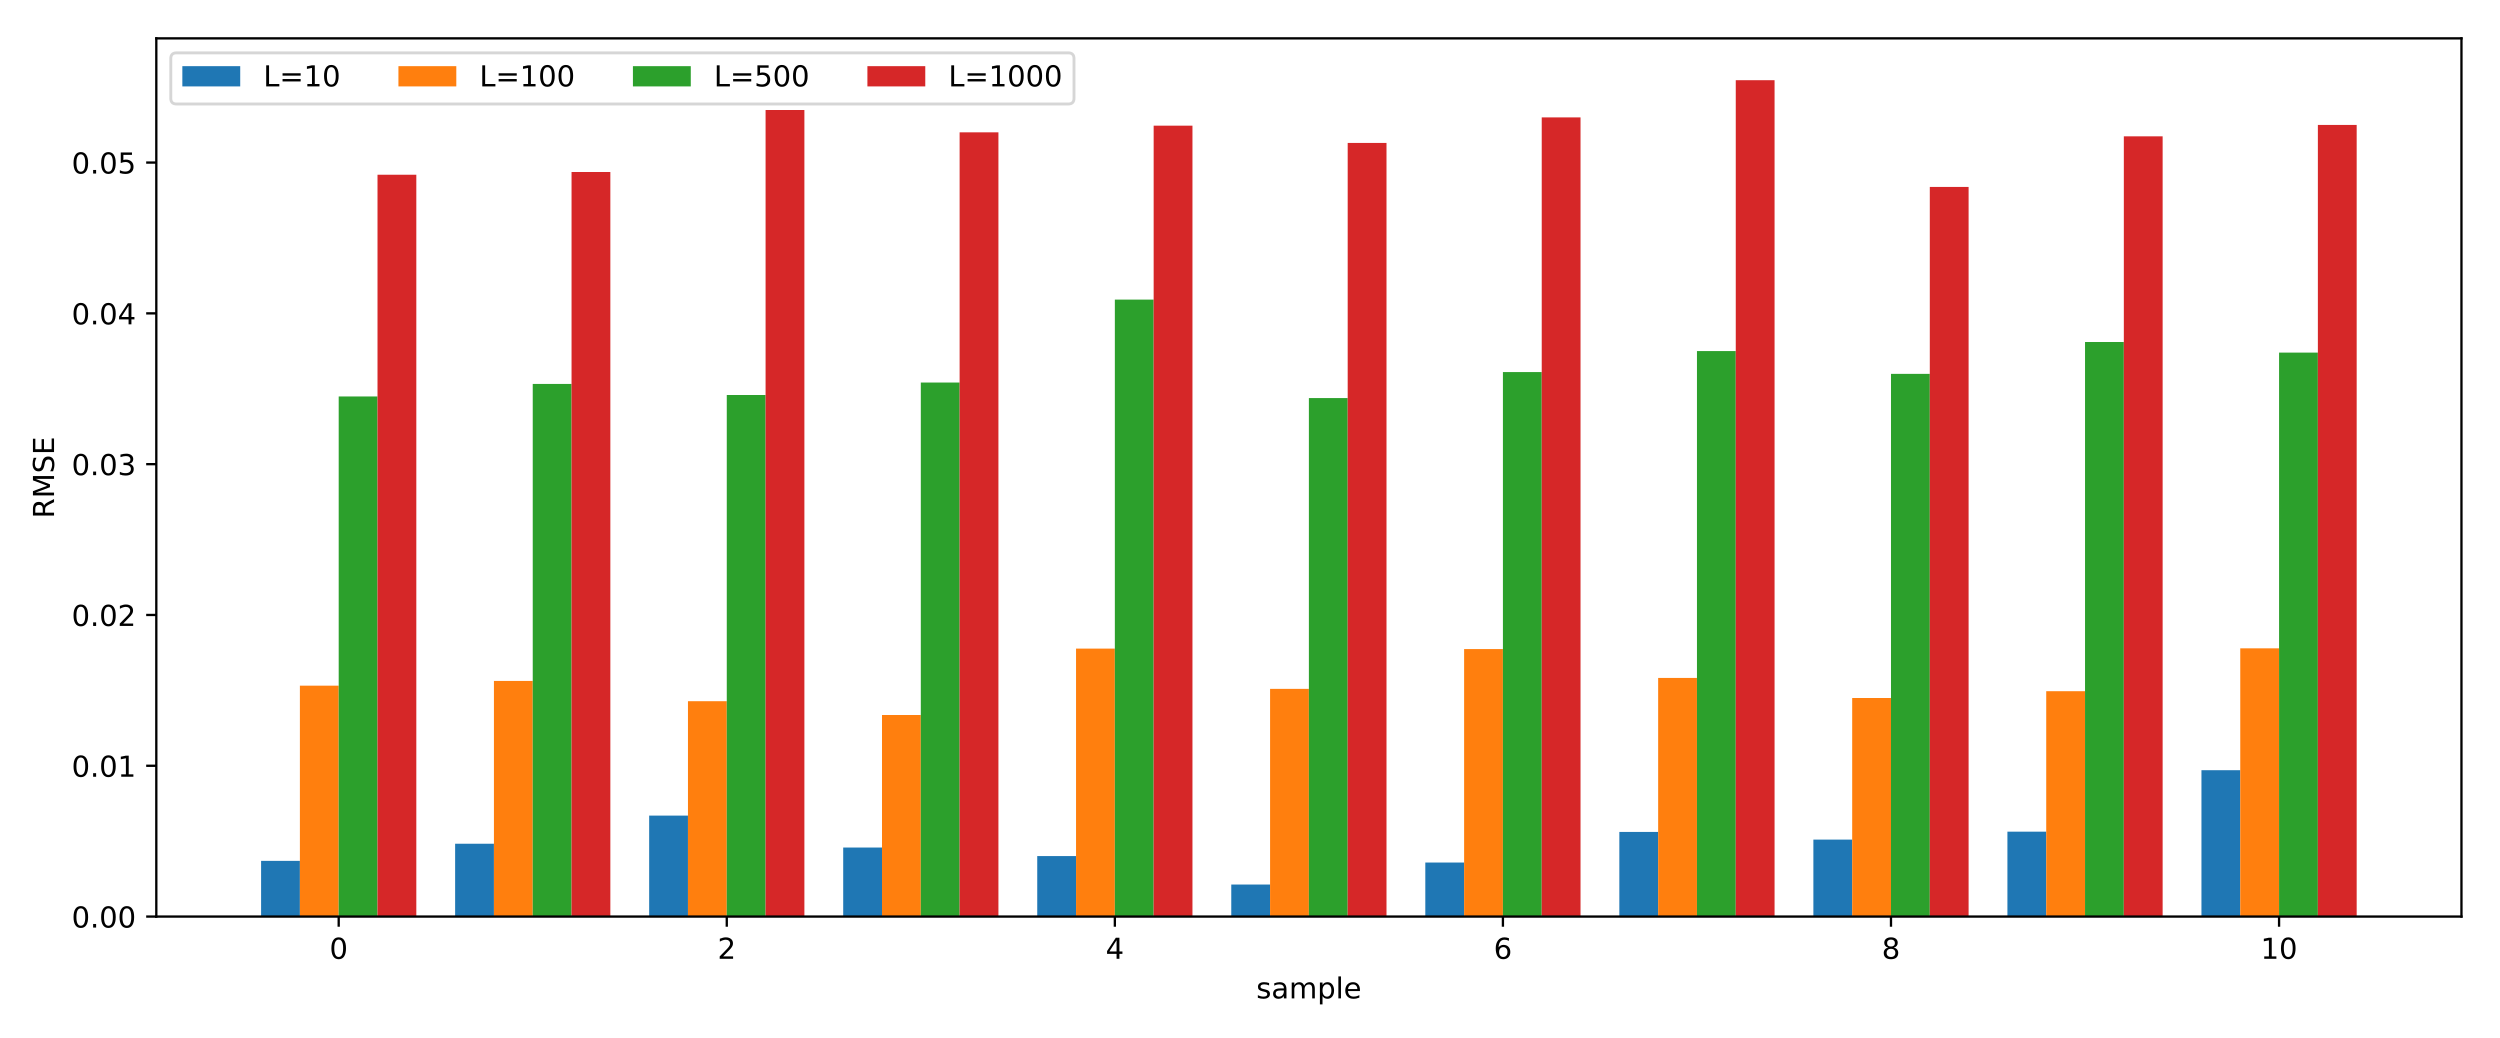 <?xml version="1.0" encoding="utf-8" standalone="no"?>
<!DOCTYPE svg PUBLIC "-//W3C//DTD SVG 1.1//EN"
  "http://www.w3.org/Graphics/SVG/1.1/DTD/svg11.dtd">
<!-- Created with matplotlib (https://matplotlib.org/) -->
<svg height="358.56pt" version="1.1" viewBox="0 0 864 358.56" width="864pt" xmlns="http://www.w3.org/2000/svg" xmlns:xlink="http://www.w3.org/1999/xlink">
 <defs>
  <style type="text/css">
*{stroke-linecap:butt;stroke-linejoin:round;}
  </style>
 </defs>
 <g id="figure_1">
  <g id="patch_1">
   <path d="M 0 358.56 
L 864 358.56 
L 864 0 
L 0 0 
z
" style="fill:#ffffff;"/>
  </g>
  <g id="axes_1">
   <g id="patch_2">
    <path d="M 54.02 316.768 
L 850.68 316.768 
L 850.68 13.267 
L 54.02 13.267 
z
" style="fill:#ffffff;"/>
   </g>
   <g id="patch_3">
    <path clip-path="url(#p67da8aaffa)" d="M 90.232 316.768 
L 103.644 316.768 
L 103.644 297.508 
L 90.232 297.508 
z
" style="fill:#1f77b4;"/>
   </g>
   <g id="patch_4">
    <path clip-path="url(#p67da8aaffa)" d="M 157.291 316.768 
L 170.703 316.768 
L 170.703 291.587 
L 157.291 291.587 
z
" style="fill:#1f77b4;"/>
   </g>
   <g id="patch_5">
    <path clip-path="url(#p67da8aaffa)" d="M 224.35 316.768 
L 237.761 316.768 
L 237.761 281.87 
L 224.35 281.87 
z
" style="fill:#1f77b4;"/>
   </g>
   <g id="patch_6">
    <path clip-path="url(#p67da8aaffa)" d="M 291.409 316.768 
L 304.82 316.768 
L 304.82 292.909 
L 291.409 292.909 
z
" style="fill:#1f77b4;"/>
   </g>
   <g id="patch_7">
    <path clip-path="url(#p67da8aaffa)" d="M 358.468 316.768 
L 371.879 316.768 
L 371.879 295.857 
L 358.468 295.857 
z
" style="fill:#1f77b4;"/>
   </g>
   <g id="patch_8">
    <path clip-path="url(#p67da8aaffa)" d="M 425.526 316.768 
L 438.938 316.768 
L 438.938 305.698 
L 425.526 305.698 
z
" style="fill:#1f77b4;"/>
   </g>
   <g id="patch_9">
    <path clip-path="url(#p67da8aaffa)" d="M 492.585 316.768 
L 505.997 316.768 
L 505.997 298.081 
L 492.585 298.081 
z
" style="fill:#1f77b4;"/>
   </g>
   <g id="patch_10">
    <path clip-path="url(#p67da8aaffa)" d="M 559.644 316.768 
L 573.056 316.768 
L 573.056 287.514 
L 559.644 287.514 
z
" style="fill:#1f77b4;"/>
   </g>
   <g id="patch_11">
    <path clip-path="url(#p67da8aaffa)" d="M 626.703 316.768 
L 640.115 316.768 
L 640.115 290.175 
L 626.703 290.175 
z
" style="fill:#1f77b4;"/>
   </g>
   <g id="patch_12">
    <path clip-path="url(#p67da8aaffa)" d="M 693.762 316.768 
L 707.174 316.768 
L 707.174 287.431 
L 693.762 287.431 
z
" style="fill:#1f77b4;"/>
   </g>
   <g id="patch_13">
    <path clip-path="url(#p67da8aaffa)" d="M 760.821 316.768 
L 774.233 316.768 
L 774.233 266.176 
L 760.821 266.176 
z
" style="fill:#1f77b4;"/>
   </g>
   <g id="patch_14">
    <path clip-path="url(#p67da8aaffa)" d="M 103.644 316.768 
L 117.055 316.768 
L 117.055 236.964 
L 103.644 236.964 
z
" style="fill:#ff7f0e;"/>
   </g>
   <g id="patch_15">
    <path clip-path="url(#p67da8aaffa)" d="M 170.703 316.768 
L 184.114 316.768 
L 184.114 235.333 
L 170.703 235.333 
z
" style="fill:#ff7f0e;"/>
   </g>
   <g id="patch_16">
    <path clip-path="url(#p67da8aaffa)" d="M 237.761 316.768 
L 251.173 316.768 
L 251.173 242.342 
L 237.761 242.342 
z
" style="fill:#ff7f0e;"/>
   </g>
   <g id="patch_17">
    <path clip-path="url(#p67da8aaffa)" d="M 304.82 316.768 
L 318.232 316.768 
L 318.232 247.1 
L 304.82 247.1 
z
" style="fill:#ff7f0e;"/>
   </g>
   <g id="patch_18">
    <path clip-path="url(#p67da8aaffa)" d="M 371.879 316.768 
L 385.291 316.768 
L 385.291 224.148 
L 371.879 224.148 
z
" style="fill:#ff7f0e;"/>
   </g>
   <g id="patch_19">
    <path clip-path="url(#p67da8aaffa)" d="M 438.938 316.768 
L 452.35 316.768 
L 452.35 238.067 
L 438.938 238.067 
z
" style="fill:#ff7f0e;"/>
   </g>
   <g id="patch_20">
    <path clip-path="url(#p67da8aaffa)" d="M 505.997 316.768 
L 519.409 316.768 
L 519.409 224.314 
L 505.997 224.314 
z
" style="fill:#ff7f0e;"/>
   </g>
   <g id="patch_21">
    <path clip-path="url(#p67da8aaffa)" d="M 573.056 316.768 
L 586.468 316.768 
L 586.468 234.3 
L 573.056 234.3 
z
" style="fill:#ff7f0e;"/>
   </g>
   <g id="patch_22">
    <path clip-path="url(#p67da8aaffa)" d="M 640.115 316.768 
L 653.527 316.768 
L 653.527 241.237 
L 640.115 241.237 
z
" style="fill:#ff7f0e;"/>
   </g>
   <g id="patch_23">
    <path clip-path="url(#p67da8aaffa)" d="M 707.174 316.768 
L 720.586 316.768 
L 720.586 238.869 
L 707.174 238.869 
z
" style="fill:#ff7f0e;"/>
   </g>
   <g id="patch_24">
    <path clip-path="url(#p67da8aaffa)" d="M 774.233 316.768 
L 787.645 316.768 
L 787.645 224.053 
L 774.233 224.053 
z
" style="fill:#ff7f0e;"/>
   </g>
   <g id="patch_25">
    <path clip-path="url(#p67da8aaffa)" d="M 117.055 316.768 
L 130.467 316.768 
L 130.467 137.024 
L 117.055 137.024 
z
" style="fill:#2ca02c;"/>
   </g>
   <g id="patch_26">
    <path clip-path="url(#p67da8aaffa)" d="M 184.114 316.768 
L 197.526 316.768 
L 197.526 132.694 
L 184.114 132.694 
z
" style="fill:#2ca02c;"/>
   </g>
   <g id="patch_27">
    <path clip-path="url(#p67da8aaffa)" d="M 251.173 316.768 
L 264.585 316.768 
L 264.585 136.519 
L 251.173 136.519 
z
" style="fill:#2ca02c;"/>
   </g>
   <g id="patch_28">
    <path clip-path="url(#p67da8aaffa)" d="M 318.232 316.768 
L 331.644 316.768 
L 331.644 132.213 
L 318.232 132.213 
z
" style="fill:#2ca02c;"/>
   </g>
   <g id="patch_29">
    <path clip-path="url(#p67da8aaffa)" d="M 385.291 316.768 
L 398.703 316.768 
L 398.703 103.538 
L 385.291 103.538 
z
" style="fill:#2ca02c;"/>
   </g>
   <g id="patch_30">
    <path clip-path="url(#p67da8aaffa)" d="M 452.35 316.768 
L 465.762 316.768 
L 465.762 137.577 
L 452.35 137.577 
z
" style="fill:#2ca02c;"/>
   </g>
   <g id="patch_31">
    <path clip-path="url(#p67da8aaffa)" d="M 519.409 316.768 
L 532.821 316.768 
L 532.821 128.597 
L 519.409 128.597 
z
" style="fill:#2ca02c;"/>
   </g>
   <g id="patch_32">
    <path clip-path="url(#p67da8aaffa)" d="M 586.468 316.768 
L 599.88 316.768 
L 599.88 121.339 
L 586.468 121.339 
z
" style="fill:#2ca02c;"/>
   </g>
   <g id="patch_33">
    <path clip-path="url(#p67da8aaffa)" d="M 653.527 316.768 
L 666.939 316.768 
L 666.939 129.205 
L 653.527 129.205 
z
" style="fill:#2ca02c;"/>
   </g>
   <g id="patch_34">
    <path clip-path="url(#p67da8aaffa)" d="M 720.586 316.768 
L 733.997 316.768 
L 733.997 118.187 
L 720.586 118.187 
z
" style="fill:#2ca02c;"/>
   </g>
   <g id="patch_35">
    <path clip-path="url(#p67da8aaffa)" d="M 787.645 316.768 
L 801.056 316.768 
L 801.056 121.864 
L 787.645 121.864 
z
" style="fill:#2ca02c;"/>
   </g>
   <g id="patch_36">
    <path clip-path="url(#p67da8aaffa)" d="M 130.467 316.768 
L 143.879 316.768 
L 143.879 60.396 
L 130.467 60.396 
z
" style="fill:#d62728;"/>
   </g>
   <g id="patch_37">
    <path clip-path="url(#p67da8aaffa)" d="M 197.526 316.768 
L 210.938 316.768 
L 210.938 59.45 
L 197.526 59.45 
z
" style="fill:#d62728;"/>
   </g>
   <g id="patch_38">
    <path clip-path="url(#p67da8aaffa)" d="M 264.585 316.768 
L 277.997 316.768 
L 277.997 38.02 
L 264.585 38.02 
z
" style="fill:#d62728;"/>
   </g>
   <g id="patch_39">
    <path clip-path="url(#p67da8aaffa)" d="M 331.644 316.768 
L 345.056 316.768 
L 345.056 45.733 
L 331.644 45.733 
z
" style="fill:#d62728;"/>
   </g>
   <g id="patch_40">
    <path clip-path="url(#p67da8aaffa)" d="M 398.703 316.768 
L 412.115 316.768 
L 412.115 43.432 
L 398.703 43.432 
z
" style="fill:#d62728;"/>
   </g>
   <g id="patch_41">
    <path clip-path="url(#p67da8aaffa)" d="M 465.762 316.768 
L 479.174 316.768 
L 479.174 49.406 
L 465.762 49.406 
z
" style="fill:#d62728;"/>
   </g>
   <g id="patch_42">
    <path clip-path="url(#p67da8aaffa)" d="M 532.821 316.768 
L 546.232 316.768 
L 546.232 40.584 
L 532.821 40.584 
z
" style="fill:#d62728;"/>
   </g>
   <g id="patch_43">
    <path clip-path="url(#p67da8aaffa)" d="M 599.88 316.768 
L 613.291 316.768 
L 613.291 27.719 
L 599.88 27.719 
z
" style="fill:#d62728;"/>
   </g>
   <g id="patch_44">
    <path clip-path="url(#p67da8aaffa)" d="M 666.939 316.768 
L 680.35 316.768 
L 680.35 64.604 
L 666.939 64.604 
z
" style="fill:#d62728;"/>
   </g>
   <g id="patch_45">
    <path clip-path="url(#p67da8aaffa)" d="M 733.997 316.768 
L 747.409 316.768 
L 747.409 47.118 
L 733.997 47.118 
z
" style="fill:#d62728;"/>
   </g>
   <g id="patch_46">
    <path clip-path="url(#p67da8aaffa)" d="M 801.056 316.768 
L 814.468 316.768 
L 814.468 43.185 
L 801.056 43.185 
z
" style="fill:#d62728;"/>
   </g>
   <g id="matplotlib.axis_1">
    <g id="xtick_1">
     <g id="line2d_1">
      <defs>
       <path d="M 0 0 
L 0 3.5 
" id="ma9b46b1493" style="stroke:#000000;stroke-width:0.8;"/>
      </defs>
      <g>
       <use style="stroke:#000000;stroke-width:0.8;" x="117.055" xlink:href="#ma9b46b1493" y="316.768"/>
      </g>
     </g>
     <g id="text_1">
      <!-- 0 -->
      <defs>
       <path d="M 31.781 66.406 
Q 24.172 66.406 20.328 58.906 
Q 16.5 51.422 16.5 36.375 
Q 16.5 21.391 20.328 13.891 
Q 24.172 6.391 31.781 6.391 
Q 39.453 6.391 43.281 13.891 
Q 47.125 21.391 47.125 36.375 
Q 47.125 51.422 43.281 58.906 
Q 39.453 66.406 31.781 66.406 
z
M 31.781 74.219 
Q 44.047 74.219 50.516 64.516 
Q 56.984 54.828 56.984 36.375 
Q 56.984 17.969 50.516 8.266 
Q 44.047 -1.422 31.781 -1.422 
Q 19.531 -1.422 13.062 8.266 
Q 6.594 17.969 6.594 36.375 
Q 6.594 54.828 13.062 64.516 
Q 19.531 74.219 31.781 74.219 
z
" id="DejaVuSans-48"/>
      </defs>
      <g transform="translate(113.874 331.366)scale(0.1 -0.1)">
       <use xlink:href="#DejaVuSans-48"/>
      </g>
     </g>
    </g>
    <g id="xtick_2">
     <g id="line2d_2">
      <g>
       <use style="stroke:#000000;stroke-width:0.8;" x="251.173" xlink:href="#ma9b46b1493" y="316.768"/>
      </g>
     </g>
     <g id="text_2">
      <!-- 2 -->
      <defs>
       <path d="M 19.188 8.297 
L 53.609 8.297 
L 53.609 0 
L 7.328 0 
L 7.328 8.297 
Q 12.938 14.109 22.625 23.891 
Q 32.328 33.688 34.812 36.531 
Q 39.547 41.844 41.422 45.531 
Q 43.312 49.219 43.312 52.781 
Q 43.312 58.594 39.234 62.25 
Q 35.156 65.922 28.609 65.922 
Q 23.969 65.922 18.812 64.312 
Q 13.672 62.703 7.812 59.422 
L 7.812 69.391 
Q 13.766 71.781 18.938 73 
Q 24.125 74.219 28.422 74.219 
Q 39.75 74.219 46.484 68.547 
Q 53.219 62.891 53.219 53.422 
Q 53.219 48.922 51.531 44.891 
Q 49.859 40.875 45.406 35.406 
Q 44.188 33.984 37.641 27.219 
Q 31.109 20.453 19.188 8.297 
z
" id="DejaVuSans-50"/>
      </defs>
      <g transform="translate(247.992 331.366)scale(0.1 -0.1)">
       <use xlink:href="#DejaVuSans-50"/>
      </g>
     </g>
    </g>
    <g id="xtick_3">
     <g id="line2d_3">
      <g>
       <use style="stroke:#000000;stroke-width:0.8;" x="385.291" xlink:href="#ma9b46b1493" y="316.768"/>
      </g>
     </g>
     <g id="text_3">
      <!-- 4 -->
      <defs>
       <path d="M 37.797 64.312 
L 12.891 25.391 
L 37.797 25.391 
z
M 35.203 72.906 
L 47.609 72.906 
L 47.609 25.391 
L 58.016 25.391 
L 58.016 17.188 
L 47.609 17.188 
L 47.609 0 
L 37.797 0 
L 37.797 17.188 
L 4.891 17.188 
L 4.891 26.703 
z
" id="DejaVuSans-52"/>
      </defs>
      <g transform="translate(382.11 331.366)scale(0.1 -0.1)">
       <use xlink:href="#DejaVuSans-52"/>
      </g>
     </g>
    </g>
    <g id="xtick_4">
     <g id="line2d_4">
      <g>
       <use style="stroke:#000000;stroke-width:0.8;" x="519.409" xlink:href="#ma9b46b1493" y="316.768"/>
      </g>
     </g>
     <g id="text_4">
      <!-- 6 -->
      <defs>
       <path d="M 33.016 40.375 
Q 26.375 40.375 22.484 35.828 
Q 18.609 31.297 18.609 23.391 
Q 18.609 15.531 22.484 10.953 
Q 26.375 6.391 33.016 6.391 
Q 39.656 6.391 43.531 10.953 
Q 47.406 15.531 47.406 23.391 
Q 47.406 31.297 43.531 35.828 
Q 39.656 40.375 33.016 40.375 
z
M 52.594 71.297 
L 52.594 62.312 
Q 48.875 64.062 45.094 64.984 
Q 41.312 65.922 37.594 65.922 
Q 27.828 65.922 22.672 59.328 
Q 17.531 52.734 16.797 39.406 
Q 19.672 43.656 24.016 45.922 
Q 28.375 48.188 33.594 48.188 
Q 44.578 48.188 50.953 41.516 
Q 57.328 34.859 57.328 23.391 
Q 57.328 12.156 50.688 5.359 
Q 44.047 -1.422 33.016 -1.422 
Q 20.359 -1.422 13.672 8.266 
Q 6.984 17.969 6.984 36.375 
Q 6.984 53.656 15.188 63.938 
Q 23.391 74.219 37.203 74.219 
Q 40.922 74.219 44.703 73.484 
Q 48.484 72.75 52.594 71.297 
z
" id="DejaVuSans-54"/>
      </defs>
      <g transform="translate(516.228 331.366)scale(0.1 -0.1)">
       <use xlink:href="#DejaVuSans-54"/>
      </g>
     </g>
    </g>
    <g id="xtick_5">
     <g id="line2d_5">
      <g>
       <use style="stroke:#000000;stroke-width:0.8;" x="653.527" xlink:href="#ma9b46b1493" y="316.768"/>
      </g>
     </g>
     <g id="text_5">
      <!-- 8 -->
      <defs>
       <path d="M 31.781 34.625 
Q 24.75 34.625 20.719 30.859 
Q 16.703 27.094 16.703 20.516 
Q 16.703 13.922 20.719 10.156 
Q 24.75 6.391 31.781 6.391 
Q 38.812 6.391 42.859 10.172 
Q 46.922 13.969 46.922 20.516 
Q 46.922 27.094 42.891 30.859 
Q 38.875 34.625 31.781 34.625 
z
M 21.922 38.812 
Q 15.578 40.375 12.031 44.719 
Q 8.5 49.078 8.5 55.328 
Q 8.5 64.062 14.719 69.141 
Q 20.953 74.219 31.781 74.219 
Q 42.672 74.219 48.875 69.141 
Q 55.078 64.062 55.078 55.328 
Q 55.078 49.078 51.531 44.719 
Q 48 40.375 41.703 38.812 
Q 48.828 37.156 52.797 32.312 
Q 56.781 27.484 56.781 20.516 
Q 56.781 9.906 50.312 4.234 
Q 43.844 -1.422 31.781 -1.422 
Q 19.734 -1.422 13.25 4.234 
Q 6.781 9.906 6.781 20.516 
Q 6.781 27.484 10.781 32.312 
Q 14.797 37.156 21.922 38.812 
z
M 18.312 54.391 
Q 18.312 48.734 21.844 45.562 
Q 25.391 42.391 31.781 42.391 
Q 38.141 42.391 41.719 45.562 
Q 45.312 48.734 45.312 54.391 
Q 45.312 60.062 41.719 63.234 
Q 38.141 66.406 31.781 66.406 
Q 25.391 66.406 21.844 63.234 
Q 18.312 60.062 18.312 54.391 
z
" id="DejaVuSans-56"/>
      </defs>
      <g transform="translate(650.346 331.366)scale(0.1 -0.1)">
       <use xlink:href="#DejaVuSans-56"/>
      </g>
     </g>
    </g>
    <g id="xtick_6">
     <g id="line2d_6">
      <g>
       <use style="stroke:#000000;stroke-width:0.8;" x="787.645" xlink:href="#ma9b46b1493" y="316.768"/>
      </g>
     </g>
     <g id="text_6">
      <!-- 10 -->
      <defs>
       <path d="M 12.406 8.297 
L 28.516 8.297 
L 28.516 63.922 
L 10.984 60.406 
L 10.984 69.391 
L 28.422 72.906 
L 38.281 72.906 
L 38.281 8.297 
L 54.391 8.297 
L 54.391 0 
L 12.406 0 
z
" id="DejaVuSans-49"/>
      </defs>
      <g transform="translate(781.282 331.366)scale(0.1 -0.1)">
       <use xlink:href="#DejaVuSans-49"/>
       <use x="63.623" xlink:href="#DejaVuSans-48"/>
      </g>
     </g>
    </g>
    <g id="text_7">
     <!-- sample -->
     <defs>
      <path d="M 44.281 53.078 
L 44.281 44.578 
Q 40.484 46.531 36.375 47.5 
Q 32.281 48.484 27.875 48.484 
Q 21.188 48.484 17.844 46.438 
Q 14.5 44.391 14.5 40.281 
Q 14.5 37.156 16.891 35.375 
Q 19.281 33.594 26.516 31.984 
L 29.594 31.297 
Q 39.156 29.25 43.188 25.516 
Q 47.219 21.781 47.219 15.094 
Q 47.219 7.469 41.188 3.016 
Q 35.156 -1.422 24.609 -1.422 
Q 20.219 -1.422 15.453 -0.562 
Q 10.688 0.297 5.422 2 
L 5.422 11.281 
Q 10.406 8.688 15.234 7.391 
Q 20.062 6.109 24.812 6.109 
Q 31.156 6.109 34.562 8.281 
Q 37.984 10.453 37.984 14.406 
Q 37.984 18.062 35.516 20.016 
Q 33.062 21.969 24.703 23.781 
L 21.578 24.516 
Q 13.234 26.266 9.516 29.906 
Q 5.812 33.547 5.812 39.891 
Q 5.812 47.609 11.281 51.797 
Q 16.75 56 26.812 56 
Q 31.781 56 36.172 55.266 
Q 40.578 54.547 44.281 53.078 
z
" id="DejaVuSans-115"/>
      <path d="M 34.281 27.484 
Q 23.391 27.484 19.188 25 
Q 14.984 22.516 14.984 16.5 
Q 14.984 11.719 18.141 8.906 
Q 21.297 6.109 26.703 6.109 
Q 34.188 6.109 38.703 11.406 
Q 43.219 16.703 43.219 25.484 
L 43.219 27.484 
z
M 52.203 31.203 
L 52.203 0 
L 43.219 0 
L 43.219 8.297 
Q 40.141 3.328 35.547 0.953 
Q 30.953 -1.422 24.312 -1.422 
Q 15.922 -1.422 10.953 3.297 
Q 6 8.016 6 15.922 
Q 6 25.141 12.172 29.828 
Q 18.359 34.516 30.609 34.516 
L 43.219 34.516 
L 43.219 35.406 
Q 43.219 41.609 39.141 45 
Q 35.062 48.391 27.688 48.391 
Q 23 48.391 18.547 47.266 
Q 14.109 46.141 10.016 43.891 
L 10.016 52.203 
Q 14.938 54.109 19.578 55.047 
Q 24.219 56 28.609 56 
Q 40.484 56 46.344 49.844 
Q 52.203 43.703 52.203 31.203 
z
" id="DejaVuSans-97"/>
      <path d="M 52 44.188 
Q 55.375 50.25 60.062 53.125 
Q 64.75 56 71.094 56 
Q 79.641 56 84.281 50.016 
Q 88.922 44.047 88.922 33.016 
L 88.922 0 
L 79.891 0 
L 79.891 32.719 
Q 79.891 40.578 77.094 44.375 
Q 74.312 48.188 68.609 48.188 
Q 61.625 48.188 57.562 43.547 
Q 53.516 38.922 53.516 30.906 
L 53.516 0 
L 44.484 0 
L 44.484 32.719 
Q 44.484 40.625 41.703 44.406 
Q 38.922 48.188 33.109 48.188 
Q 26.219 48.188 22.156 43.531 
Q 18.109 38.875 18.109 30.906 
L 18.109 0 
L 9.078 0 
L 9.078 54.688 
L 18.109 54.688 
L 18.109 46.188 
Q 21.188 51.219 25.484 53.609 
Q 29.781 56 35.688 56 
Q 41.656 56 45.828 52.969 
Q 50 49.953 52 44.188 
z
" id="DejaVuSans-109"/>
      <path d="M 18.109 8.203 
L 18.109 -20.797 
L 9.078 -20.797 
L 9.078 54.688 
L 18.109 54.688 
L 18.109 46.391 
Q 20.953 51.266 25.266 53.625 
Q 29.594 56 35.594 56 
Q 45.562 56 51.781 48.094 
Q 58.016 40.188 58.016 27.297 
Q 58.016 14.406 51.781 6.484 
Q 45.562 -1.422 35.594 -1.422 
Q 29.594 -1.422 25.266 0.953 
Q 20.953 3.328 18.109 8.203 
z
M 48.688 27.297 
Q 48.688 37.203 44.609 42.844 
Q 40.531 48.484 33.406 48.484 
Q 26.266 48.484 22.188 42.844 
Q 18.109 37.203 18.109 27.297 
Q 18.109 17.391 22.188 11.75 
Q 26.266 6.109 33.406 6.109 
Q 40.531 6.109 44.609 11.75 
Q 48.688 17.391 48.688 27.297 
z
" id="DejaVuSans-112"/>
      <path d="M 9.422 75.984 
L 18.406 75.984 
L 18.406 0 
L 9.422 0 
z
" id="DejaVuSans-108"/>
      <path d="M 56.203 29.594 
L 56.203 25.203 
L 14.891 25.203 
Q 15.484 15.922 20.484 11.062 
Q 25.484 6.203 34.422 6.203 
Q 39.594 6.203 44.453 7.469 
Q 49.312 8.734 54.109 11.281 
L 54.109 2.781 
Q 49.266 0.734 44.188 -0.344 
Q 39.109 -1.422 33.891 -1.422 
Q 20.797 -1.422 13.156 6.188 
Q 5.516 13.812 5.516 26.812 
Q 5.516 40.234 12.766 48.109 
Q 20.016 56 32.328 56 
Q 43.359 56 49.781 48.891 
Q 56.203 41.797 56.203 29.594 
z
M 47.219 32.234 
Q 47.125 39.594 43.094 43.984 
Q 39.062 48.391 32.422 48.391 
Q 24.906 48.391 20.391 44.141 
Q 15.875 39.891 15.188 32.172 
z
" id="DejaVuSans-101"/>
     </defs>
     <g transform="translate(434.171 345.044)scale(0.1 -0.1)">
      <use xlink:href="#DejaVuSans-115"/>
      <use x="52.1" xlink:href="#DejaVuSans-97"/>
      <use x="113.379" xlink:href="#DejaVuSans-109"/>
      <use x="210.791" xlink:href="#DejaVuSans-112"/>
      <use x="274.268" xlink:href="#DejaVuSans-108"/>
      <use x="302.051" xlink:href="#DejaVuSans-101"/>
     </g>
    </g>
   </g>
   <g id="matplotlib.axis_2">
    <g id="ytick_1">
     <g id="line2d_7">
      <defs>
       <path d="M 0 0 
L -3.5 0 
" id="m3b3bb046d5" style="stroke:#000000;stroke-width:0.8;"/>
      </defs>
      <g>
       <use style="stroke:#000000;stroke-width:0.8;" x="54.02" xlink:href="#m3b3bb046d5" y="316.768"/>
      </g>
     </g>
     <g id="text_8">
      <!-- 0.00 -->
      <defs>
       <path d="M 10.688 12.406 
L 21 12.406 
L 21 0 
L 10.688 0 
z
" id="DejaVuSans-46"/>
      </defs>
      <g transform="translate(24.754 320.567)scale(0.1 -0.1)">
       <use xlink:href="#DejaVuSans-48"/>
       <use x="63.623" xlink:href="#DejaVuSans-46"/>
       <use x="95.41" xlink:href="#DejaVuSans-48"/>
       <use x="159.033" xlink:href="#DejaVuSans-48"/>
      </g>
     </g>
    </g>
    <g id="ytick_2">
     <g id="line2d_8">
      <g>
       <use style="stroke:#000000;stroke-width:0.8;" x="54.02" xlink:href="#m3b3bb046d5" y="264.65"/>
      </g>
     </g>
     <g id="text_9">
      <!-- 0.01 -->
      <g transform="translate(24.754 268.449)scale(0.1 -0.1)">
       <use xlink:href="#DejaVuSans-48"/>
       <use x="63.623" xlink:href="#DejaVuSans-46"/>
       <use x="95.41" xlink:href="#DejaVuSans-48"/>
       <use x="159.033" xlink:href="#DejaVuSans-49"/>
      </g>
     </g>
    </g>
    <g id="ytick_3">
     <g id="line2d_9">
      <g>
       <use style="stroke:#000000;stroke-width:0.8;" x="54.02" xlink:href="#m3b3bb046d5" y="212.533"/>
      </g>
     </g>
     <g id="text_10">
      <!-- 0.02 -->
      <g transform="translate(24.754 216.332)scale(0.1 -0.1)">
       <use xlink:href="#DejaVuSans-48"/>
       <use x="63.623" xlink:href="#DejaVuSans-46"/>
       <use x="95.41" xlink:href="#DejaVuSans-48"/>
       <use x="159.033" xlink:href="#DejaVuSans-50"/>
      </g>
     </g>
    </g>
    <g id="ytick_4">
     <g id="line2d_10">
      <g>
       <use style="stroke:#000000;stroke-width:0.8;" x="54.02" xlink:href="#m3b3bb046d5" y="160.415"/>
      </g>
     </g>
     <g id="text_11">
      <!-- 0.03 -->
      <defs>
       <path d="M 40.578 39.312 
Q 47.656 37.797 51.625 33 
Q 55.609 28.219 55.609 21.188 
Q 55.609 10.406 48.188 4.484 
Q 40.766 -1.422 27.094 -1.422 
Q 22.516 -1.422 17.656 -0.516 
Q 12.797 0.391 7.625 2.203 
L 7.625 11.719 
Q 11.719 9.328 16.594 8.109 
Q 21.484 6.891 26.812 6.891 
Q 36.078 6.891 40.938 10.547 
Q 45.797 14.203 45.797 21.188 
Q 45.797 27.641 41.281 31.266 
Q 36.766 34.906 28.719 34.906 
L 20.219 34.906 
L 20.219 43.016 
L 29.109 43.016 
Q 36.375 43.016 40.234 45.922 
Q 44.094 48.828 44.094 54.297 
Q 44.094 59.906 40.109 62.906 
Q 36.141 65.922 28.719 65.922 
Q 24.656 65.922 20.016 65.031 
Q 15.375 64.156 9.812 62.312 
L 9.812 71.094 
Q 15.438 72.656 20.344 73.438 
Q 25.25 74.219 29.594 74.219 
Q 40.828 74.219 47.359 69.109 
Q 53.906 64.016 53.906 55.328 
Q 53.906 49.266 50.438 45.094 
Q 46.969 40.922 40.578 39.312 
z
" id="DejaVuSans-51"/>
      </defs>
      <g transform="translate(24.754 164.214)scale(0.1 -0.1)">
       <use xlink:href="#DejaVuSans-48"/>
       <use x="63.623" xlink:href="#DejaVuSans-46"/>
       <use x="95.41" xlink:href="#DejaVuSans-48"/>
       <use x="159.033" xlink:href="#DejaVuSans-51"/>
      </g>
     </g>
    </g>
    <g id="ytick_5">
     <g id="line2d_11">
      <g>
       <use style="stroke:#000000;stroke-width:0.8;" x="54.02" xlink:href="#m3b3bb046d5" y="108.297"/>
      </g>
     </g>
     <g id="text_12">
      <!-- 0.04 -->
      <g transform="translate(24.754 112.096)scale(0.1 -0.1)">
       <use xlink:href="#DejaVuSans-48"/>
       <use x="63.623" xlink:href="#DejaVuSans-46"/>
       <use x="95.41" xlink:href="#DejaVuSans-48"/>
       <use x="159.033" xlink:href="#DejaVuSans-52"/>
      </g>
     </g>
    </g>
    <g id="ytick_6">
     <g id="line2d_12">
      <g>
       <use style="stroke:#000000;stroke-width:0.8;" x="54.02" xlink:href="#m3b3bb046d5" y="56.18"/>
      </g>
     </g>
     <g id="text_13">
      <!-- 0.05 -->
      <defs>
       <path d="M 10.797 72.906 
L 49.516 72.906 
L 49.516 64.594 
L 19.828 64.594 
L 19.828 46.734 
Q 21.969 47.469 24.109 47.828 
Q 26.266 48.188 28.422 48.188 
Q 40.625 48.188 47.75 41.5 
Q 54.891 34.812 54.891 23.391 
Q 54.891 11.625 47.562 5.094 
Q 40.234 -1.422 26.906 -1.422 
Q 22.312 -1.422 17.547 -0.641 
Q 12.797 0.141 7.719 1.703 
L 7.719 11.625 
Q 12.109 9.234 16.797 8.062 
Q 21.484 6.891 26.703 6.891 
Q 35.156 6.891 40.078 11.328 
Q 45.016 15.766 45.016 23.391 
Q 45.016 31 40.078 35.438 
Q 35.156 39.891 26.703 39.891 
Q 22.75 39.891 18.812 39.016 
Q 14.891 38.141 10.797 36.281 
z
" id="DejaVuSans-53"/>
      </defs>
      <g transform="translate(24.754 59.979)scale(0.1 -0.1)">
       <use xlink:href="#DejaVuSans-48"/>
       <use x="63.623" xlink:href="#DejaVuSans-46"/>
       <use x="95.41" xlink:href="#DejaVuSans-48"/>
       <use x="159.033" xlink:href="#DejaVuSans-53"/>
      </g>
     </g>
    </g>
    <g id="text_14">
     <!-- RMSE -->
     <defs>
      <path d="M 44.391 34.188 
Q 47.562 33.109 50.562 29.594 
Q 53.562 26.078 56.594 19.922 
L 66.609 0 
L 56 0 
L 46.688 18.703 
Q 43.062 26.031 39.672 28.422 
Q 36.281 30.812 30.422 30.812 
L 19.672 30.812 
L 19.672 0 
L 9.812 0 
L 9.812 72.906 
L 32.078 72.906 
Q 44.578 72.906 50.734 67.672 
Q 56.891 62.453 56.891 51.906 
Q 56.891 45.016 53.688 40.469 
Q 50.484 35.938 44.391 34.188 
z
M 19.672 64.797 
L 19.672 38.922 
L 32.078 38.922 
Q 39.203 38.922 42.844 42.219 
Q 46.484 45.516 46.484 51.906 
Q 46.484 58.297 42.844 61.547 
Q 39.203 64.797 32.078 64.797 
z
" id="DejaVuSans-82"/>
      <path d="M 9.812 72.906 
L 24.516 72.906 
L 43.109 23.297 
L 61.812 72.906 
L 76.516 72.906 
L 76.516 0 
L 66.891 0 
L 66.891 64.016 
L 48.094 14.016 
L 38.188 14.016 
L 19.391 64.016 
L 19.391 0 
L 9.812 0 
z
" id="DejaVuSans-77"/>
      <path d="M 53.516 70.516 
L 53.516 60.891 
Q 47.906 63.578 42.922 64.891 
Q 37.938 66.219 33.297 66.219 
Q 25.25 66.219 20.875 63.094 
Q 16.5 59.969 16.5 54.203 
Q 16.5 49.359 19.406 46.891 
Q 22.312 44.438 30.422 42.922 
L 36.375 41.703 
Q 47.406 39.594 52.656 34.297 
Q 57.906 29 57.906 20.125 
Q 57.906 9.516 50.797 4.047 
Q 43.703 -1.422 29.984 -1.422 
Q 24.812 -1.422 18.969 -0.25 
Q 13.141 0.922 6.891 3.219 
L 6.891 13.375 
Q 12.891 10.016 18.656 8.297 
Q 24.422 6.594 29.984 6.594 
Q 38.422 6.594 43.016 9.906 
Q 47.609 13.234 47.609 19.391 
Q 47.609 24.75 44.312 27.781 
Q 41.016 30.812 33.5 32.328 
L 27.484 33.5 
Q 16.453 35.688 11.516 40.375 
Q 6.594 45.062 6.594 53.422 
Q 6.594 63.094 13.406 68.656 
Q 20.219 74.219 32.172 74.219 
Q 37.312 74.219 42.625 73.281 
Q 47.953 72.359 53.516 70.516 
z
" id="DejaVuSans-83"/>
      <path d="M 9.812 72.906 
L 55.906 72.906 
L 55.906 64.594 
L 19.672 64.594 
L 19.672 43.016 
L 54.391 43.016 
L 54.391 34.719 
L 19.672 34.719 
L 19.672 8.297 
L 56.781 8.297 
L 56.781 0 
L 9.812 0 
z
" id="DejaVuSans-69"/>
     </defs>
     <g transform="translate(18.675 179.139)rotate(-90)scale(0.1 -0.1)">
      <use xlink:href="#DejaVuSans-82"/>
      <use x="69.482" xlink:href="#DejaVuSans-77"/>
      <use x="155.762" xlink:href="#DejaVuSans-83"/>
      <use x="219.238" xlink:href="#DejaVuSans-69"/>
     </g>
    </g>
   </g>
   <g id="patch_47">
    <path d="M 54.02 316.768 
L 54.02 13.267 
" style="fill:none;stroke:#000000;stroke-linecap:square;stroke-linejoin:miter;stroke-width:0.8;"/>
   </g>
   <g id="patch_48">
    <path d="M 850.68 316.768 
L 850.68 13.267 
" style="fill:none;stroke:#000000;stroke-linecap:square;stroke-linejoin:miter;stroke-width:0.8;"/>
   </g>
   <g id="patch_49">
    <path d="M 54.02 316.768 
L 850.68 316.768 
" style="fill:none;stroke:#000000;stroke-linecap:square;stroke-linejoin:miter;stroke-width:0.8;"/>
   </g>
   <g id="patch_50">
    <path d="M 54.02 13.267 
L 850.68 13.267 
" style="fill:none;stroke:#000000;stroke-linecap:square;stroke-linejoin:miter;stroke-width:0.8;"/>
   </g>
   <g id="legend_1">
    <g id="patch_51">
     <path d="M 61.02 35.945 
L 369.176 35.945 
Q 371.176 35.945 371.176 33.945 
L 371.176 20.267 
Q 371.176 18.267 369.176 18.267 
L 61.02 18.267 
Q 59.02 18.267 59.02 20.267 
L 59.02 33.945 
Q 59.02 35.945 61.02 35.945 
z
" style="fill:#ffffff;opacity:0.8;stroke:#cccccc;stroke-linejoin:miter;"/>
    </g>
    <g id="patch_52">
     <path d="M 63.02 29.865 
L 83.02 29.865 
L 83.02 22.865 
L 63.02 22.865 
z
" style="fill:#1f77b4;"/>
    </g>
    <g id="text_15">
     <!-- L=10 -->
     <defs>
      <path d="M 9.812 72.906 
L 19.672 72.906 
L 19.672 8.297 
L 55.172 8.297 
L 55.172 0 
L 9.812 0 
z
" id="DejaVuSans-76"/>
      <path d="M 10.594 45.406 
L 73.188 45.406 
L 73.188 37.203 
L 10.594 37.203 
z
M 10.594 25.484 
L 73.188 25.484 
L 73.188 17.188 
L 10.594 17.188 
z
" id="DejaVuSans-61"/>
     </defs>
     <g transform="translate(91.02 29.865)scale(0.1 -0.1)">
      <use xlink:href="#DejaVuSans-76"/>
      <use x="55.713" xlink:href="#DejaVuSans-61"/>
      <use x="139.502" xlink:href="#DejaVuSans-49"/>
      <use x="203.125" xlink:href="#DejaVuSans-48"/>
     </g>
    </g>
    <g id="patch_53">
     <path d="M 137.697 29.865 
L 157.697 29.865 
L 157.697 22.865 
L 137.697 22.865 
z
" style="fill:#ff7f0e;"/>
    </g>
    <g id="text_16">
     <!-- L=100 -->
     <g transform="translate(165.697 29.865)scale(0.1 -0.1)">
      <use xlink:href="#DejaVuSans-76"/>
      <use x="55.713" xlink:href="#DejaVuSans-61"/>
      <use x="139.502" xlink:href="#DejaVuSans-49"/>
      <use x="203.125" xlink:href="#DejaVuSans-48"/>
      <use x="266.748" xlink:href="#DejaVuSans-48"/>
     </g>
    </g>
    <g id="patch_54">
     <path d="M 218.736 29.865 
L 238.736 29.865 
L 238.736 22.865 
L 218.736 22.865 
z
" style="fill:#2ca02c;"/>
    </g>
    <g id="text_17">
     <!-- L=500 -->
     <g transform="translate(246.736 29.865)scale(0.1 -0.1)">
      <use xlink:href="#DejaVuSans-76"/>
      <use x="55.713" xlink:href="#DejaVuSans-61"/>
      <use x="139.502" xlink:href="#DejaVuSans-53"/>
      <use x="203.125" xlink:href="#DejaVuSans-48"/>
      <use x="266.748" xlink:href="#DejaVuSans-48"/>
     </g>
    </g>
    <g id="patch_55">
     <path d="M 299.775 29.865 
L 319.775 29.865 
L 319.775 22.865 
L 299.775 22.865 
z
" style="fill:#d62728;"/>
    </g>
    <g id="text_18">
     <!-- L=1000 -->
     <g transform="translate(327.775 29.865)scale(0.1 -0.1)">
      <use xlink:href="#DejaVuSans-76"/>
      <use x="55.713" xlink:href="#DejaVuSans-61"/>
      <use x="139.502" xlink:href="#DejaVuSans-49"/>
      <use x="203.125" xlink:href="#DejaVuSans-48"/>
      <use x="266.748" xlink:href="#DejaVuSans-48"/>
      <use x="330.371" xlink:href="#DejaVuSans-48"/>
     </g>
    </g>
   </g>
  </g>
 </g>
 <defs>
  <clipPath id="p67da8aaffa">
   <rect height="303.501" width="796.66" x="54.02" y="13.267"/>
  </clipPath>
 </defs>
</svg>
